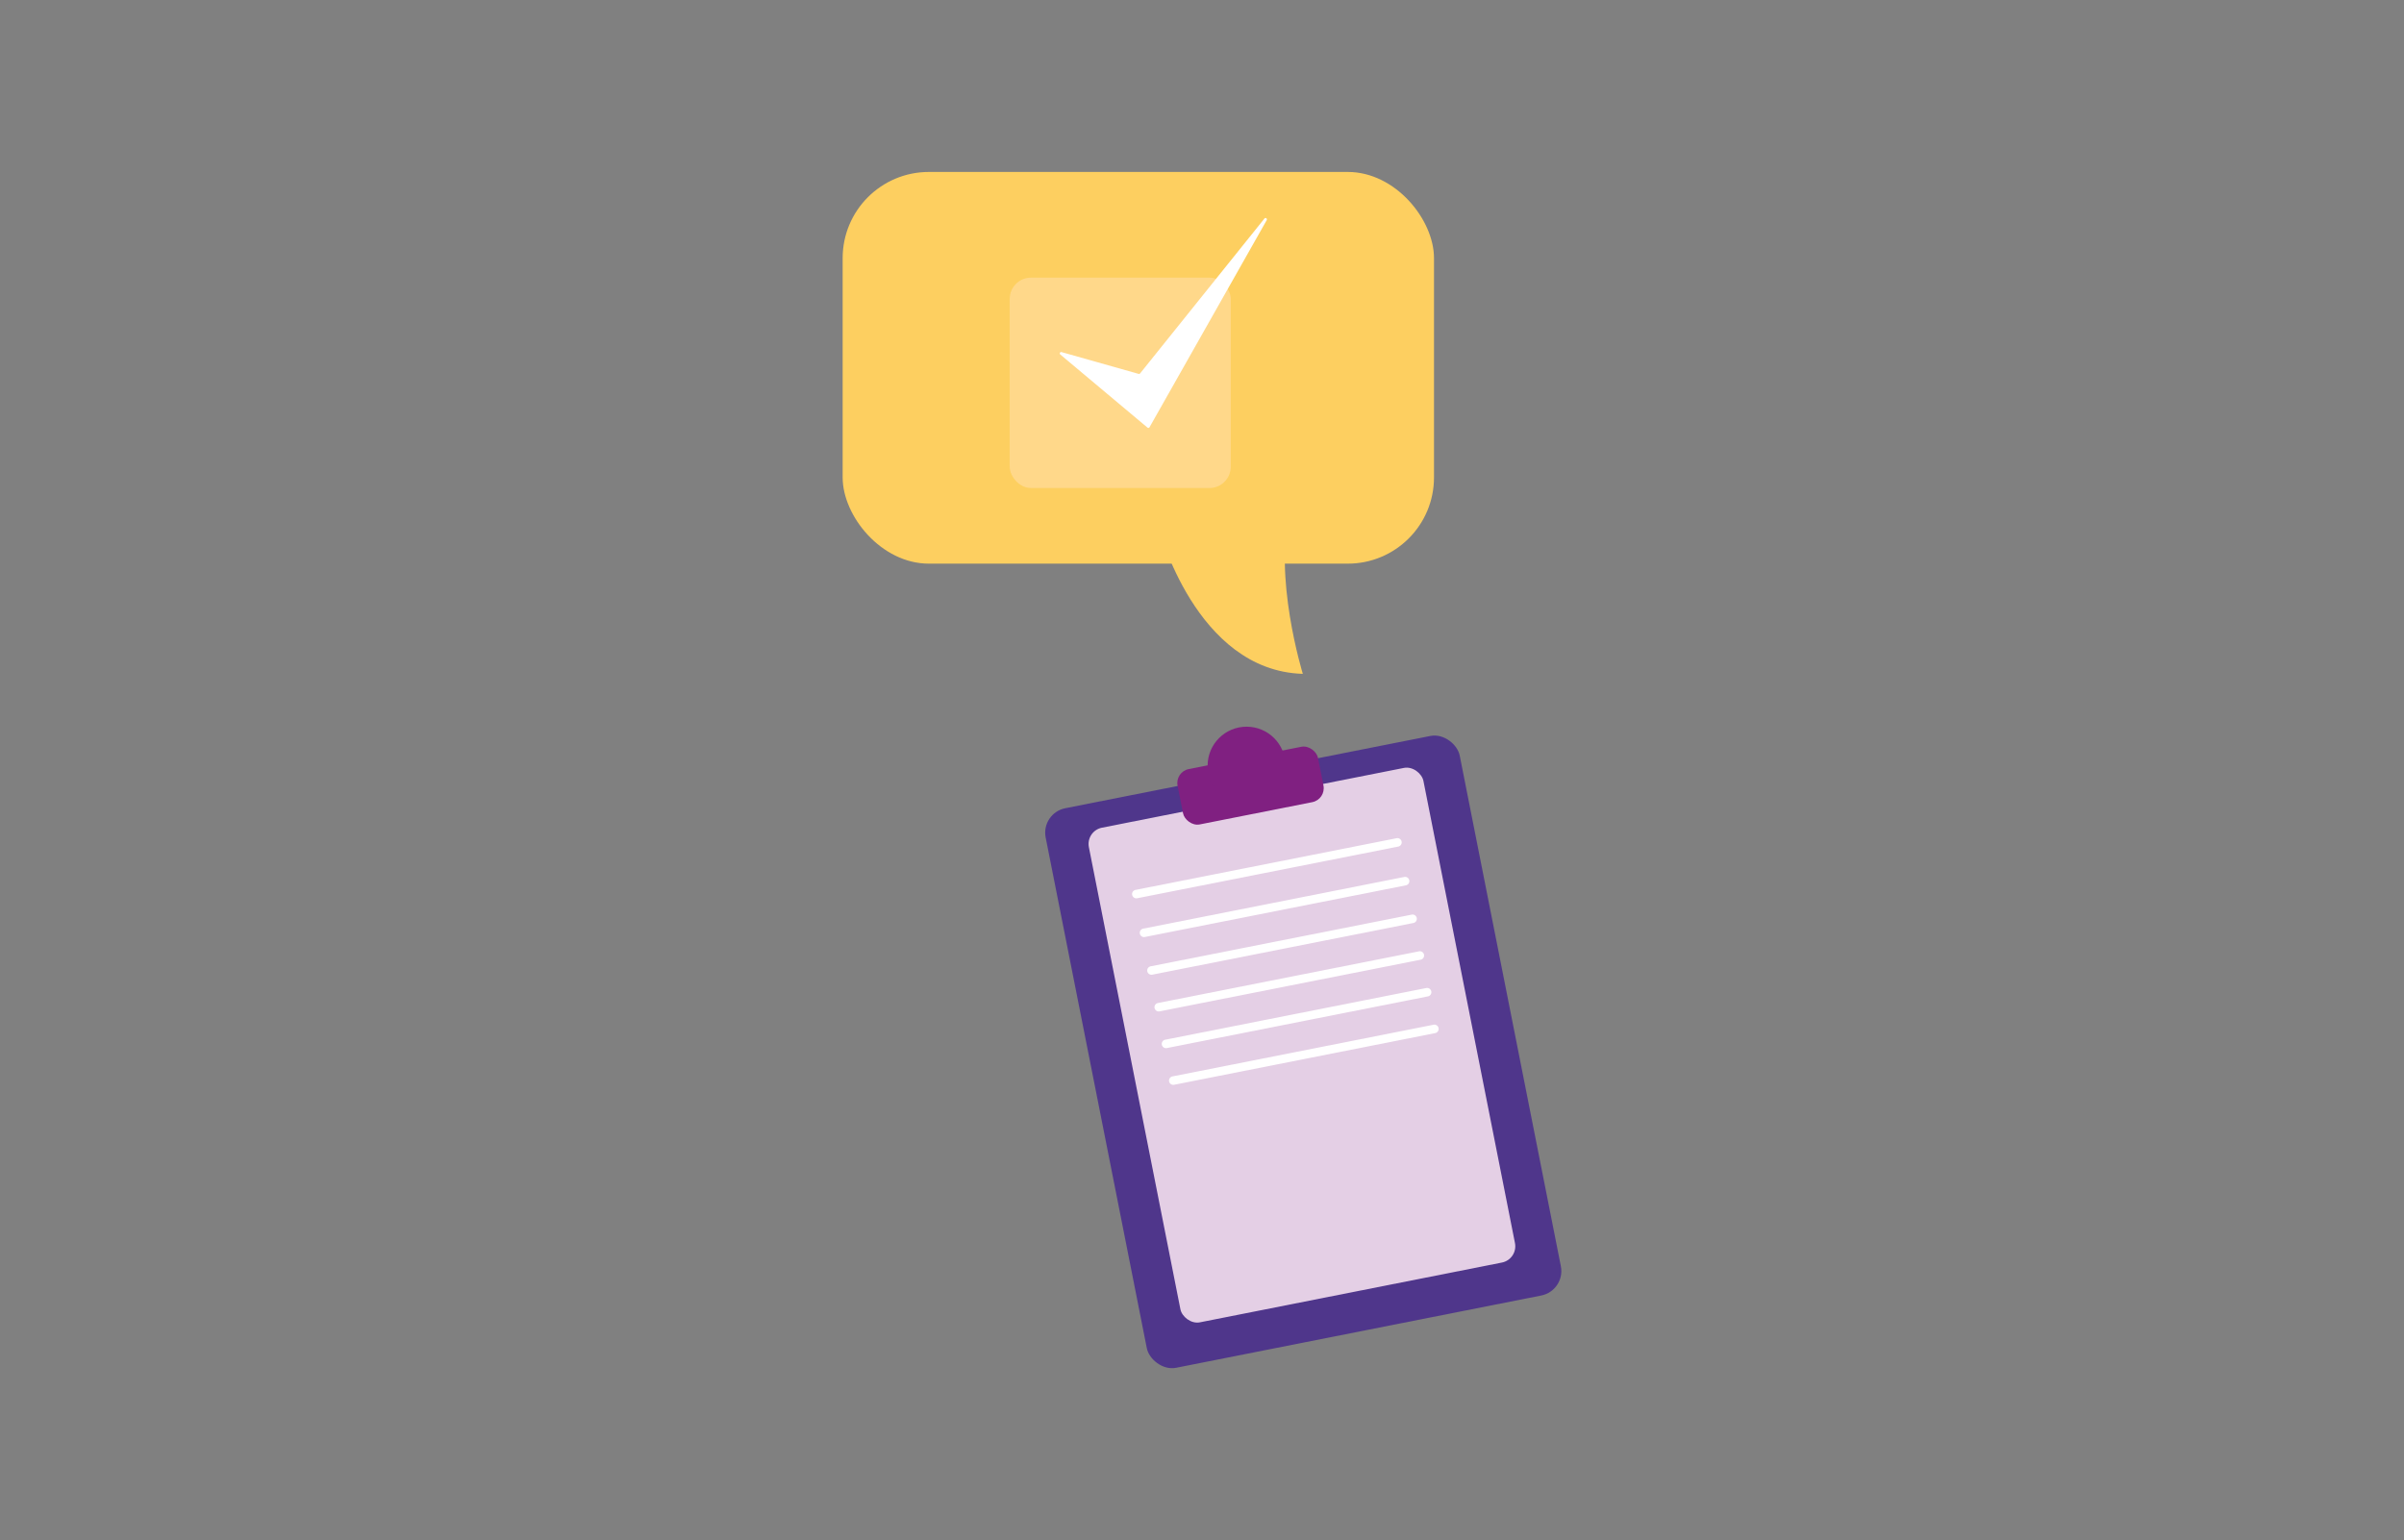 <svg id="a5798ef9-4903-4abd-95b4-ffc56c92774a" data-name="Layer 1" xmlns="http://www.w3.org/2000/svg" viewBox="0 0 543 348">
  <rect x="0" y="0" width="543" height="348" fill="#808080" stroke="none"/>
  <g>
    <rect x="190.333" y="38.851" width="133.57" height="88.503" rx="19.474" style="fill: #fdcf60"/>
    <path d="M261.718,119.215s8.333,32.331,32.555,33.037c0,0-6.893-22.296-2.738-37.125Z" style="fill: #fdcf60"/>
    <g>
      <rect x="228.07" y="62.73" width="49.925" height="47.538" rx="4.811" style="fill: #ffd88a"/>
      <path d="M239.49,80.097l19.688,16.511a.314.314,0,0,0,.475-.086l26.469-46.794a.314.314,0,0,0-.518-.351L257.516,84.372a.314.314,0,0,1-.33.105L239.777,79.555A.314.314,0,0,0,239.49,80.097Z" style="fill: #fff"/>
    </g>
    <rect x="246.704" y="173.219" width="95.339" height="128.884" rx="5.632" transform="translate(-40.557 61.706) rotate(-11.2)" style="fill: #4f368b"/>
    <rect x="255.554" y="179.172" width="77.034" height="113.93" rx="3.749" transform="translate(-40.266 61.618) rotate(-11.2)" style="fill: #e4cfe5"/>
    <rect x="266.295" y="171.124" width="32.332" height="12.755" rx="3.208" transform="translate(-29.098 58.246) rotate(-11.2)" style="fill: #802081"/>
    <circle cx="281.568" cy="172.991" r="8.8" style="fill: #802081"/>
    <path d="M256.672,202.973a.962.962,0,0,1-.186-1.906L315.457,189.39a.962.962,0,1,1,.374,1.888L256.86,202.955A.949.949,0,0,1,256.672,202.973Z" style="fill: #fff"/>
    <path d="M258.405,211.726a.962.962,0,0,1-.186-1.906L317.19,198.143a.962.962,0,1,1,.374,1.888l-58.971,11.677A.949.949,0,0,1,258.405,211.726Z" style="fill: #fff"/>
    <path d="M260.09,220.238a.962.962,0,0,1-.186-1.906l58.971-11.677a.962.962,0,1,1,.374,1.888l-58.971,11.677A.949.949,0,0,1,260.09,220.238Z" style="fill: #fff"/>
    <path d="M261.732,228.531a.962.962,0,0,1-.186-1.906l58.971-11.677a.962.962,0,0,1,.374,1.888L261.92,228.512A.949.949,0,0,1,261.732,228.531Z" style="fill: #fff"/>
    <path d="M263.375,236.823a.962.962,0,0,1-.186-1.906L322.16,223.24a.962.962,0,1,1,.374,1.888l-58.971,11.677A.949.949,0,0,1,263.375,236.823Z" style="fill: #fff"/>
    <path d="M265.016,245.116a.962.962,0,0,1-.186-1.906l58.972-11.677a.962.962,0,1,1,.374,1.888L265.204,245.098A.95.95,0,0,1,265.016,245.116Z" style="fill: #fff"/>
  </g>
</svg>
